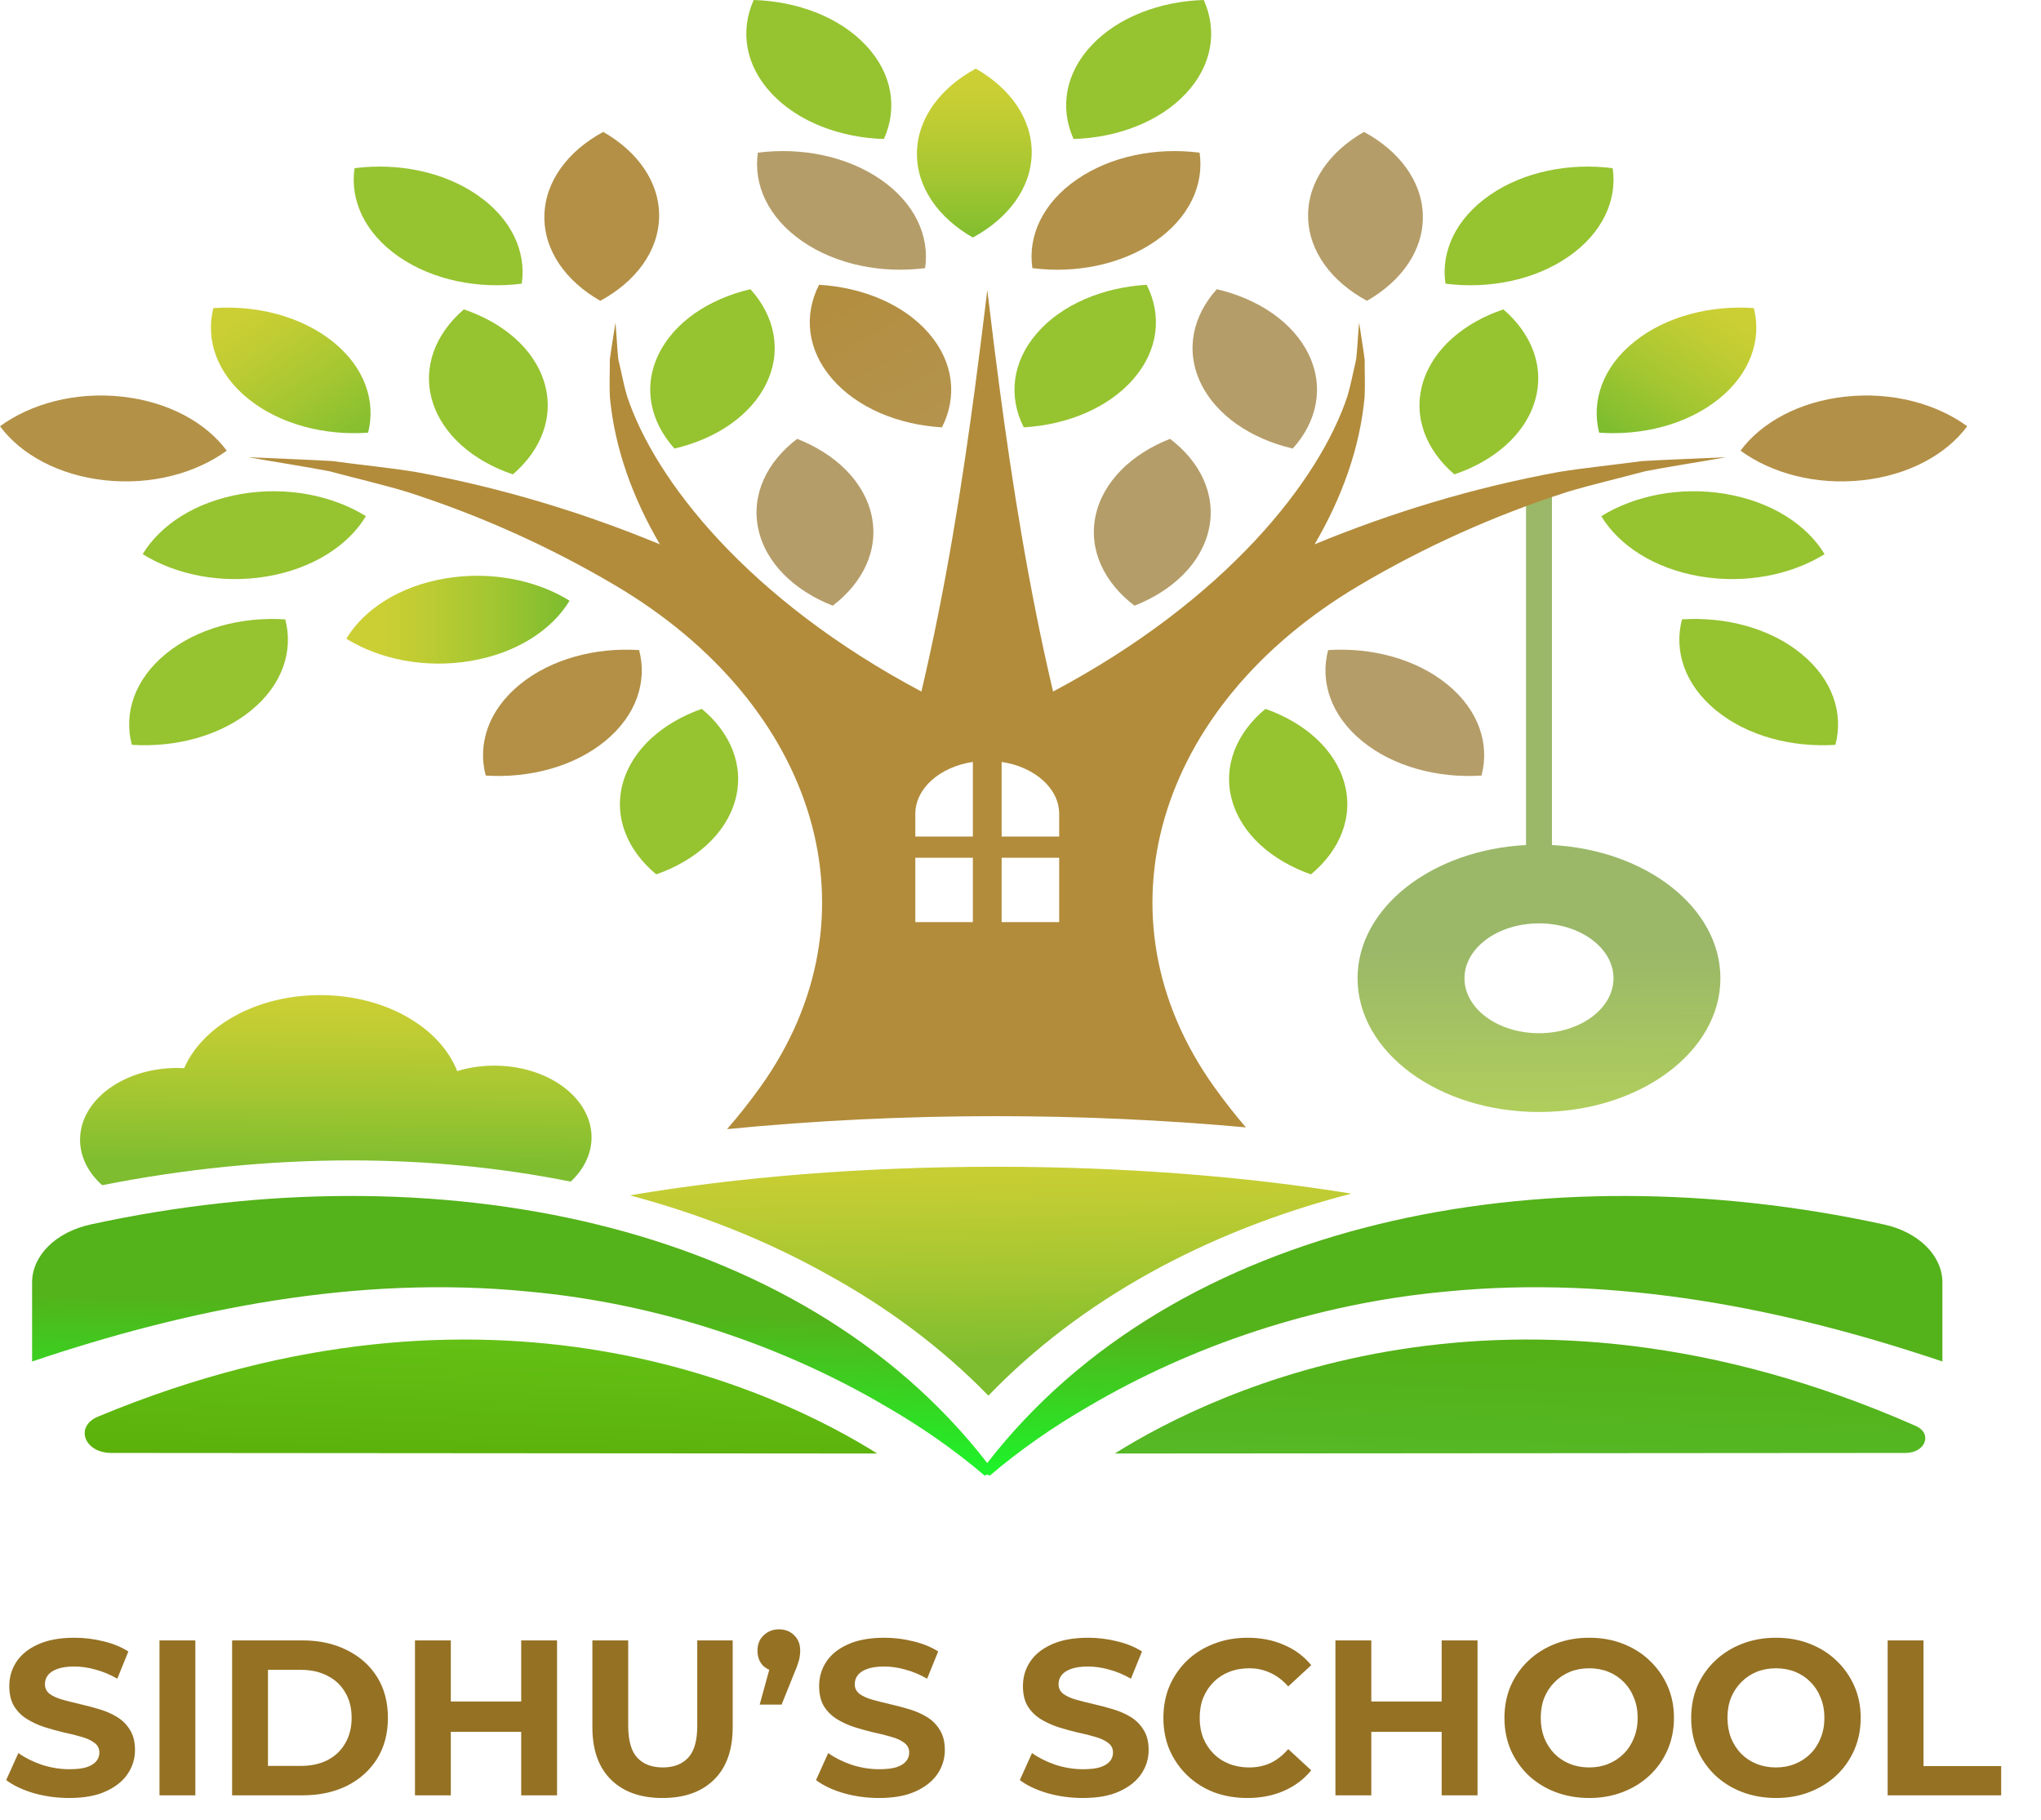 <svg width="83" height="74" viewBox="0 0 83 74" fill="none" xmlns="http://www.w3.org/2000/svg">
<path d="M2.817 73.108C2.313 73.108 1.83 73.042 1.368 72.91C0.906 72.772 0.534 72.595 0.252 72.379L0.747 71.281C1.017 71.473 1.335 71.632 1.701 71.758C2.073 71.878 2.448 71.938 2.826 71.938C3.114 71.938 3.345 71.911 3.519 71.857C3.699 71.797 3.831 71.716 3.915 71.614C3.999 71.512 4.041 71.395 4.041 71.263C4.041 71.095 3.975 70.963 3.843 70.867C3.711 70.765 3.537 70.684 3.321 70.624C3.105 70.558 2.865 70.498 2.601 70.444C2.343 70.384 2.082 70.312 1.818 70.228C1.56 70.144 1.323 70.036 1.107 69.904C0.891 69.772 0.714 69.598 0.576 69.382C0.444 69.166 0.378 68.89 0.378 68.554C0.378 68.194 0.474 67.867 0.666 67.573C0.864 67.273 1.158 67.036 1.548 66.862C1.944 66.682 2.439 66.592 3.033 66.592C3.429 66.592 3.819 66.64 4.203 66.736C4.587 66.826 4.926 66.964 5.22 67.15L4.77 68.257C4.476 68.089 4.182 67.966 3.888 67.888C3.594 67.804 3.306 67.762 3.024 67.762C2.742 67.762 2.511 67.795 2.331 67.861C2.151 67.927 2.022 68.014 1.944 68.122C1.866 68.224 1.827 68.344 1.827 68.482C1.827 68.644 1.893 68.776 2.025 68.878C2.157 68.974 2.331 69.052 2.547 69.112C2.763 69.172 3 69.232 3.258 69.292C3.522 69.352 3.783 69.421 4.041 69.499C4.305 69.577 4.545 69.682 4.761 69.814C4.977 69.946 5.151 70.12 5.283 70.336C5.421 70.552 5.49 70.825 5.49 71.155C5.49 71.509 5.391 71.833 5.193 72.127C4.995 72.421 4.698 72.658 4.302 72.838C3.912 73.018 3.417 73.108 2.817 73.108ZM6.486 73V66.7H7.944V73H6.486ZM9.439 73V66.7H12.301C12.985 66.7 13.588 66.832 14.11 67.096C14.632 67.354 15.04 67.717 15.334 68.185C15.628 68.653 15.775 69.208 15.775 69.85C15.775 70.486 15.628 71.041 15.334 71.515C15.04 71.983 14.632 72.349 14.11 72.613C13.588 72.871 12.985 73 12.301 73H9.439ZM10.897 71.803H12.229C12.649 71.803 13.012 71.725 13.318 71.569C13.63 71.407 13.87 71.179 14.038 70.885C14.212 70.591 14.299 70.246 14.299 69.85C14.299 69.448 14.212 69.103 14.038 68.815C13.87 68.521 13.63 68.296 13.318 68.14C13.012 67.978 12.649 67.897 12.229 67.897H10.897V71.803ZM21.195 66.7H22.653V73H21.195V66.7ZM18.333 73H16.875V66.7H18.333V73ZM21.303 70.417H18.225V69.184H21.303V70.417ZM26.942 73.108C26.049 73.108 25.349 72.859 24.846 72.361C24.341 71.863 24.09 71.152 24.09 70.228V66.7H25.547V70.174C25.547 70.774 25.671 71.206 25.916 71.47C26.163 71.734 26.508 71.866 26.951 71.866C27.395 71.866 27.741 71.734 27.986 71.47C28.233 71.206 28.355 70.774 28.355 70.174V66.7H29.796V70.228C29.796 71.152 29.544 71.863 29.04 72.361C28.535 72.859 27.837 73.108 26.942 73.108ZM30.894 69.31L31.488 67.15L31.686 67.969C31.428 67.969 31.215 67.894 31.047 67.744C30.885 67.588 30.804 67.378 30.804 67.114C30.804 66.856 30.888 66.649 31.056 66.493C31.224 66.331 31.431 66.25 31.677 66.25C31.929 66.25 32.136 66.331 32.298 66.493C32.46 66.649 32.541 66.856 32.541 67.114C32.541 67.192 32.535 67.27 32.523 67.348C32.517 67.42 32.496 67.507 32.46 67.609C32.43 67.711 32.379 67.846 32.307 68.014L31.785 69.31H30.894ZM35.75 73.108C35.246 73.108 34.763 73.042 34.301 72.91C33.839 72.772 33.467 72.595 33.185 72.379L33.68 71.281C33.95 71.473 34.268 71.632 34.634 71.758C35.006 71.878 35.381 71.938 35.759 71.938C36.047 71.938 36.278 71.911 36.452 71.857C36.632 71.797 36.764 71.716 36.848 71.614C36.932 71.512 36.974 71.395 36.974 71.263C36.974 71.095 36.908 70.963 36.776 70.867C36.644 70.765 36.47 70.684 36.254 70.624C36.038 70.558 35.798 70.498 35.534 70.444C35.276 70.384 35.015 70.312 34.751 70.228C34.493 70.144 34.256 70.036 34.04 69.904C33.824 69.772 33.647 69.598 33.509 69.382C33.377 69.166 33.311 68.89 33.311 68.554C33.311 68.194 33.407 67.867 33.599 67.573C33.797 67.273 34.091 67.036 34.481 66.862C34.877 66.682 35.372 66.592 35.966 66.592C36.362 66.592 36.752 66.64 37.136 66.736C37.52 66.826 37.859 66.964 38.153 67.15L37.703 68.257C37.409 68.089 37.115 67.966 36.821 67.888C36.527 67.804 36.239 67.762 35.957 67.762C35.675 67.762 35.444 67.795 35.264 67.861C35.084 67.927 34.955 68.014 34.877 68.122C34.799 68.224 34.76 68.344 34.76 68.482C34.76 68.644 34.826 68.776 34.958 68.878C35.09 68.974 35.264 69.052 35.48 69.112C35.696 69.172 35.933 69.232 36.191 69.292C36.455 69.352 36.716 69.421 36.974 69.499C37.238 69.577 37.478 69.682 37.694 69.814C37.91 69.946 38.084 70.12 38.216 70.336C38.354 70.552 38.423 70.825 38.423 71.155C38.423 71.509 38.324 71.833 38.126 72.127C37.928 72.421 37.631 72.658 37.235 72.838C36.845 73.018 36.35 73.108 35.75 73.108ZM44.038 73.108C43.534 73.108 43.051 73.042 42.589 72.91C42.127 72.772 41.755 72.595 41.473 72.379L41.968 71.281C42.238 71.473 42.556 71.632 42.922 71.758C43.294 71.878 43.669 71.938 44.047 71.938C44.335 71.938 44.566 71.911 44.74 71.857C44.92 71.797 45.052 71.716 45.136 71.614C45.22 71.512 45.262 71.395 45.262 71.263C45.262 71.095 45.196 70.963 45.064 70.867C44.932 70.765 44.758 70.684 44.542 70.624C44.326 70.558 44.086 70.498 43.822 70.444C43.564 70.384 43.303 70.312 43.039 70.228C42.781 70.144 42.544 70.036 42.328 69.904C42.112 69.772 41.935 69.598 41.797 69.382C41.665 69.166 41.599 68.89 41.599 68.554C41.599 68.194 41.695 67.867 41.887 67.573C42.085 67.273 42.379 67.036 42.769 66.862C43.165 66.682 43.66 66.592 44.254 66.592C44.65 66.592 45.04 66.64 45.424 66.736C45.808 66.826 46.147 66.964 46.441 67.15L45.991 68.257C45.697 68.089 45.403 67.966 45.109 67.888C44.815 67.804 44.527 67.762 44.245 67.762C43.963 67.762 43.732 67.795 43.552 67.861C43.372 67.927 43.243 68.014 43.165 68.122C43.087 68.224 43.048 68.344 43.048 68.482C43.048 68.644 43.114 68.776 43.246 68.878C43.378 68.974 43.552 69.052 43.768 69.112C43.984 69.172 44.221 69.232 44.479 69.292C44.743 69.352 45.004 69.421 45.262 69.499C45.526 69.577 45.766 69.682 45.982 69.814C46.198 69.946 46.372 70.12 46.504 70.336C46.642 70.552 46.711 70.825 46.711 71.155C46.711 71.509 46.612 71.833 46.414 72.127C46.216 72.421 45.919 72.658 45.523 72.838C45.133 73.018 44.638 73.108 44.038 73.108ZM50.722 73.108C50.236 73.108 49.783 73.03 49.363 72.874C48.949 72.712 48.589 72.484 48.283 72.19C47.977 71.896 47.737 71.551 47.563 71.155C47.395 70.759 47.311 70.324 47.311 69.85C47.311 69.376 47.395 68.941 47.563 68.545C47.737 68.149 47.977 67.804 48.283 67.51C48.595 67.216 48.958 66.991 49.372 66.835C49.786 66.673 50.239 66.592 50.731 66.592C51.277 66.592 51.769 66.688 52.207 66.88C52.651 67.066 53.023 67.342 53.323 67.708L52.387 68.572C52.171 68.326 51.931 68.143 51.667 68.023C51.403 67.897 51.115 67.834 50.803 67.834C50.509 67.834 50.239 67.882 49.993 67.978C49.747 68.074 49.534 68.212 49.354 68.392C49.174 68.572 49.033 68.785 48.931 69.031C48.835 69.277 48.787 69.55 48.787 69.85C48.787 70.15 48.835 70.423 48.931 70.669C49.033 70.915 49.174 71.128 49.354 71.308C49.534 71.488 49.747 71.626 49.993 71.722C50.239 71.818 50.509 71.866 50.803 71.866C51.115 71.866 51.403 71.806 51.667 71.686C51.931 71.56 52.171 71.371 52.387 71.119L53.323 71.983C53.023 72.349 52.651 72.628 52.207 72.82C51.769 73.012 51.274 73.108 50.722 73.108ZM58.627 66.7H60.086V73H58.627V66.7ZM55.766 73H54.307V66.7H55.766V73ZM58.736 70.417H55.657V69.184H58.736V70.417ZM64.636 73.108C64.138 73.108 63.676 73.027 63.25 72.865C62.83 72.703 62.464 72.475 62.152 72.181C61.846 71.887 61.606 71.542 61.432 71.146C61.264 70.75 61.18 70.318 61.18 69.85C61.18 69.382 61.264 68.95 61.432 68.554C61.606 68.158 61.849 67.813 62.161 67.519C62.473 67.225 62.839 66.997 63.259 66.835C63.679 66.673 64.135 66.592 64.627 66.592C65.125 66.592 65.581 66.673 65.995 66.835C66.415 66.997 66.778 67.225 67.084 67.519C67.396 67.813 67.639 68.158 67.813 68.554C67.987 68.944 68.074 69.376 68.074 69.85C68.074 70.318 67.987 70.753 67.813 71.155C67.639 71.551 67.396 71.896 67.084 72.19C66.778 72.478 66.415 72.703 65.995 72.865C65.581 73.027 65.128 73.108 64.636 73.108ZM64.627 71.866C64.909 71.866 65.167 71.818 65.401 71.722C65.641 71.626 65.851 71.488 66.031 71.308C66.211 71.128 66.349 70.915 66.445 70.669C66.547 70.423 66.598 70.15 66.598 69.85C66.598 69.55 66.547 69.277 66.445 69.031C66.349 68.785 66.211 68.572 66.031 68.392C65.857 68.212 65.65 68.074 65.41 67.978C65.17 67.882 64.909 67.834 64.627 67.834C64.345 67.834 64.084 67.882 63.844 67.978C63.61 68.074 63.403 68.212 63.223 68.392C63.043 68.572 62.902 68.785 62.8 69.031C62.704 69.277 62.656 69.55 62.656 69.85C62.656 70.144 62.704 70.417 62.8 70.669C62.902 70.915 63.04 71.128 63.214 71.308C63.394 71.488 63.604 71.626 63.844 71.722C64.084 71.818 64.345 71.866 64.627 71.866ZM72.23 73.108C71.732 73.108 71.27 73.027 70.844 72.865C70.424 72.703 70.058 72.475 69.746 72.181C69.44 71.887 69.2 71.542 69.026 71.146C68.858 70.75 68.774 70.318 68.774 69.85C68.774 69.382 68.858 68.95 69.026 68.554C69.2 68.158 69.443 67.813 69.755 67.519C70.067 67.225 70.433 66.997 70.853 66.835C71.273 66.673 71.729 66.592 72.221 66.592C72.719 66.592 73.175 66.673 73.589 66.835C74.009 66.997 74.372 67.225 74.678 67.519C74.99 67.813 75.233 68.158 75.407 68.554C75.581 68.944 75.668 69.376 75.668 69.85C75.668 70.318 75.581 70.753 75.407 71.155C75.233 71.551 74.99 71.896 74.678 72.19C74.372 72.478 74.009 72.703 73.589 72.865C73.175 73.027 72.722 73.108 72.23 73.108ZM72.221 71.866C72.503 71.866 72.761 71.818 72.995 71.722C73.235 71.626 73.445 71.488 73.625 71.308C73.805 71.128 73.943 70.915 74.039 70.669C74.141 70.423 74.192 70.15 74.192 69.85C74.192 69.55 74.141 69.277 74.039 69.031C73.943 68.785 73.805 68.572 73.625 68.392C73.451 68.212 73.244 68.074 73.004 67.978C72.764 67.882 72.503 67.834 72.221 67.834C71.939 67.834 71.678 67.882 71.438 67.978C71.204 68.074 70.997 68.212 70.817 68.392C70.637 68.572 70.496 68.785 70.394 69.031C70.298 69.277 70.25 69.55 70.25 69.85C70.25 70.144 70.298 70.417 70.394 70.669C70.496 70.915 70.634 71.128 70.808 71.308C70.988 71.488 71.198 71.626 71.438 71.722C71.678 71.818 71.939 71.866 72.221 71.866ZM76.764 73V66.7H78.222V71.812H81.381V73H76.764Z" fill="url(#paint0_linear_194_332)"/>
<path d="M63.112 34.36V19.732H62.058V34.36C58.23 34.56 55.207 36.906 55.207 39.778C55.207 42.781 58.51 45.215 62.585 45.215C66.66 45.215 69.963 42.781 69.963 39.778C69.963 36.906 66.939 34.56 63.112 34.36ZM62.585 42.011C60.911 42.011 59.555 41.011 59.555 39.778C59.555 38.545 60.912 37.545 62.585 37.545C64.258 37.545 65.615 38.545 65.615 39.778C65.615 41.011 64.258 42.011 62.585 42.011Z" fill="url(#paint1_linear_194_332)"/>
<path d="M29.901 32.53C30.28 31.153 29.715 29.799 28.54 28.823C26.942 29.385 25.706 30.469 25.327 31.847C24.948 33.224 25.513 34.577 26.688 35.553C28.286 34.992 29.522 33.907 29.901 32.53Z" fill="url(#paint2_linear_194_332)"/>
<path d="M19.147 26.873C21.005 26.557 22.443 25.617 23.162 24.425C21.807 23.585 19.956 23.205 18.098 23.522C16.24 23.838 14.802 24.777 14.083 25.97C15.438 26.809 17.289 27.189 19.147 26.873Z" fill="url(#paint3_linear_194_332)"/>
<path d="M10.866 23.436C12.724 23.12 14.162 22.18 14.881 20.988C13.526 20.149 11.675 19.769 9.817 20.085C7.959 20.401 6.521 21.34 5.802 22.533C7.157 23.372 9.008 23.752 10.866 23.436Z" fill="url(#paint4_linear_194_332)"/>
<path d="M4.273 19.529C6.16 19.732 7.963 19.242 9.22 18.324C8.371 17.179 6.834 16.329 4.947 16.126C3.06 15.923 1.258 16.414 0 17.332C0.849 18.477 2.386 19.327 4.273 19.529Z" fill="url(#paint5_linear_194_332)"/>
<path d="M10.102 16.221C11.389 17.258 13.207 17.718 14.969 17.593C15.294 16.311 14.832 14.936 13.544 13.899C12.257 12.863 10.44 12.402 8.677 12.527C8.353 13.81 8.815 15.185 10.102 16.221Z" fill="url(#paint6_linear_194_332)"/>
<path d="M17.58 16.302C17.988 17.675 19.247 18.745 20.856 19.289C22.01 18.299 22.547 16.94 22.139 15.567C21.732 14.194 20.473 13.124 18.864 12.58C17.71 13.569 17.173 14.929 17.58 16.302Z" fill="url(#paint7_linear_194_332)"/>
<path d="M16.223 10.441C17.615 11.402 19.474 11.758 21.218 11.534C21.408 10.236 20.805 8.892 19.413 7.931C18.022 6.97 16.162 6.614 14.418 6.839C14.227 8.136 14.831 9.48 16.223 10.441Z" fill="url(#paint8_linear_194_332)"/>
<path d="M31.378 3.803C32.462 4.959 34.176 5.598 35.945 5.652C36.504 4.414 36.302 3.005 35.218 1.849C34.135 0.692 32.42 0.053 30.651 0C30.093 1.238 30.295 2.646 31.378 3.803Z" fill="url(#paint9_linear_194_332)"/>
<path d="M32.626 9.81C34.017 10.771 35.877 11.127 37.621 10.902C37.811 9.605 37.207 8.26 35.816 7.3C34.425 6.339 32.565 5.983 30.82 6.208C30.631 7.505 31.234 8.849 32.626 9.81Z" fill="url(#paint10_linear_194_332)"/>
<path d="M26.772 14.429C26.14 15.755 26.448 17.153 27.43 18.239C29.117 17.844 30.544 16.895 31.175 15.569C31.807 14.243 31.499 12.845 30.517 11.759C28.829 12.154 27.403 13.104 26.772 14.429Z" fill="url(#paint11_linear_194_332)"/>
<path d="M30.836 21.502C31.131 22.891 32.301 24.015 33.864 24.628C35.096 23.691 35.742 22.357 35.446 20.969C35.15 19.581 33.98 18.457 32.418 17.844C31.186 18.78 30.54 20.114 30.836 21.502Z" fill="url(#paint12_linear_194_332)"/>
<path d="M33.837 15.4C34.859 16.586 36.54 17.273 38.305 17.376C38.928 16.155 38.799 14.742 37.776 13.556C36.754 12.37 35.073 11.683 33.308 11.58C32.685 12.801 32.814 14.214 33.837 15.4Z" fill="url(#paint13_linear_194_332)"/>
<path d="M22.138 8.775C22.113 10.18 23.01 11.433 24.411 12.231C25.839 11.46 26.779 10.225 26.804 8.82C26.829 7.414 25.932 6.162 24.531 5.364C23.104 6.135 22.163 7.37 22.138 8.775Z" fill="url(#paint14_linear_194_332)"/>
<path d="M37.289 6.202C37.265 7.607 38.162 8.86 39.562 9.658C40.99 8.887 41.931 7.652 41.956 6.247C41.98 4.841 41.083 3.589 39.683 2.791C38.255 3.562 37.314 4.797 37.289 6.202Z" fill="url(#paint15_linear_194_332)"/>
<path d="M24.604 30.136C25.881 29.092 26.328 27.714 25.991 26.433C24.227 26.318 22.414 26.789 21.138 27.833C19.861 28.876 19.414 30.254 19.752 31.535C21.515 31.65 23.328 31.179 24.604 30.136Z" fill="url(#paint16_linear_194_332)"/>
<path d="M48.225 3.803C47.142 4.959 45.427 5.598 43.658 5.652C43.099 4.414 43.302 3.005 44.385 1.849C45.468 0.692 47.184 0.053 48.952 0C49.511 1.238 49.309 2.646 48.225 3.803Z" fill="url(#paint17_linear_194_332)"/>
<path d="M46.978 9.81C45.586 10.771 43.726 11.127 41.983 10.902C41.793 9.605 42.396 8.26 43.788 7.3C45.179 6.339 47.039 5.983 48.783 6.208C48.973 7.505 48.37 8.849 46.978 9.81Z" fill="url(#paint18_linear_194_332)"/>
<path d="M46.101 15.4C45.078 16.586 43.398 17.273 41.633 17.376C41.01 16.155 41.139 14.742 42.162 13.556C43.184 12.37 44.865 11.683 46.63 11.58C47.253 12.801 47.123 14.214 46.101 15.4Z" fill="url(#paint19_linear_194_332)"/>
<path d="M10.213 28.886C11.49 27.842 11.938 26.465 11.6 25.184C9.836 25.069 8.023 25.539 6.747 26.583C5.471 27.627 5.023 29.004 5.361 30.285C7.124 30.4 8.937 29.93 10.213 28.886Z" fill="url(#paint20_linear_194_332)"/>
<path d="M50.099 32.53C49.72 31.153 50.285 29.799 51.46 28.823C53.058 29.385 54.294 30.469 54.673 31.847C55.052 33.224 54.487 34.577 53.312 35.553C51.714 34.992 50.478 33.907 50.099 32.53Z" fill="url(#paint21_linear_194_332)"/>
<path d="M69.135 23.436C67.276 23.12 65.839 22.18 65.119 20.988C66.475 20.149 68.326 19.769 70.184 20.085C72.041 20.401 73.479 21.34 74.199 22.533C72.843 23.372 70.992 23.752 69.135 23.436Z" fill="url(#paint22_linear_194_332)"/>
<path d="M75.727 19.529C73.84 19.732 72.037 19.242 70.78 18.324C71.629 17.179 73.166 16.329 75.053 16.126C76.94 15.923 78.743 16.414 80 17.332C79.151 18.477 77.614 19.327 75.727 19.529Z" fill="url(#paint23_linear_194_332)"/>
<path d="M69.898 16.221C68.611 17.258 66.793 17.718 65.031 17.593C64.707 16.311 65.168 14.936 66.456 13.899C67.743 12.863 69.561 12.402 71.323 12.527C71.647 13.81 71.185 15.185 69.898 16.221Z" fill="url(#paint24_linear_194_332)"/>
<path d="M62.419 16.302C62.012 17.675 60.753 18.745 59.144 19.289C57.99 18.299 57.453 16.94 57.861 15.567C58.268 14.194 59.527 13.124 61.136 12.58C62.29 13.569 62.827 14.929 62.419 16.302Z" fill="url(#paint25_linear_194_332)"/>
<path d="M63.777 10.441C62.386 11.402 60.526 11.758 58.782 11.534C58.592 10.236 59.196 8.892 60.587 7.931C61.978 6.97 63.838 6.614 65.582 6.839C65.772 8.136 65.169 9.48 63.777 10.441Z" fill="url(#paint26_linear_194_332)"/>
<path d="M53.228 14.429C53.86 15.755 53.552 17.153 52.571 18.239C50.883 17.844 49.457 16.895 48.825 15.569C48.194 14.243 48.502 12.845 49.484 11.759C51.171 12.154 52.597 13.104 53.228 14.429Z" fill="url(#paint27_linear_194_332)"/>
<path d="M49.164 21.502C48.868 22.891 47.699 24.015 46.136 24.628C44.904 23.691 44.258 22.357 44.554 20.969C44.85 19.581 46.019 18.457 47.582 17.844C48.814 18.78 49.46 20.114 49.164 21.502Z" fill="url(#paint28_linear_194_332)"/>
<path d="M57.862 8.775C57.887 10.18 56.99 11.433 55.589 12.231C54.161 11.46 53.22 10.225 53.196 8.82C53.171 7.414 54.068 6.162 55.469 5.364C56.897 6.135 57.837 7.37 57.862 8.775Z" fill="url(#paint29_linear_194_332)"/>
<path d="M55.396 30.136C54.119 29.092 53.672 27.714 54.01 26.433C55.773 26.318 57.586 26.789 58.862 27.833C60.138 28.876 60.586 30.254 60.248 31.535C58.485 31.65 56.673 31.179 55.396 30.136Z" fill="url(#paint30_linear_194_332)"/>
<path d="M69.787 28.886C68.51 27.842 68.063 26.465 68.401 25.184C70.164 25.069 71.977 25.539 73.253 26.583C74.529 27.627 74.977 29.004 74.639 30.285C72.876 30.4 71.063 29.93 69.787 28.886Z" fill="url(#paint31_linear_194_332)"/>
<path d="M66.78 18.747C65.675 18.899 64.478 19.015 63.384 19.192C59.899 19.832 56.582 20.841 53.46 22.133C54.569 20.238 55.296 18.23 55.492 16.165C55.521 15.665 55.492 15.13 55.497 14.627C55.453 14.269 55.325 13.492 55.271 13.115C55.231 13.477 55.197 14.266 55.148 14.62C55.035 15.098 54.937 15.626 54.8 16.092C53.671 19.525 49.867 24.379 42.825 28.119C41.833 23.916 41.161 19.644 40.646 15.76C40.483 14.541 40.341 13.369 40.204 12.24C40.184 12.088 40.17 11.94 40.15 11.791C40.13 11.94 40.115 12.088 40.096 12.24C39.959 13.369 39.811 14.54 39.65 15.76C39.134 19.644 38.462 23.916 37.47 28.119C30.428 24.379 26.624 19.525 25.495 16.092C25.358 15.626 25.265 15.098 25.147 14.62C25.103 14.266 25.064 13.477 25.029 13.115C24.97 13.492 24.843 14.269 24.799 14.627C24.803 15.13 24.774 15.665 24.803 16.165C25 18.23 25.726 20.237 26.835 22.133C23.714 20.841 20.396 19.832 16.912 19.192C15.822 19.015 14.624 18.899 13.515 18.747C12.71 18.7 10.949 18.628 10.105 18.592C10.895 18.736 12.627 19.008 13.403 19.163C14.423 19.438 15.562 19.702 16.558 20.002C19.606 20.983 22.433 22.274 25.015 23.8C33.299 28.694 35.87 37.284 30.919 44.2C30.489 44.8 30.038 45.37 29.566 45.912C33.065 45.567 36.758 45.384 40.503 45.384C43.974 45.384 47.398 45.543 50.666 45.84C50.218 45.32 49.79 44.773 49.381 44.2C44.425 37.284 47.001 28.694 55.281 23.8C57.862 22.274 60.689 20.982 63.737 20.002C64.738 19.702 65.876 19.438 66.897 19.163C67.672 19.007 69.4 18.736 70.19 18.592C69.346 18.628 67.589 18.7 66.78 18.747ZM39.563 37.494H37.223V34.877H39.563V37.494ZM39.563 34.015H37.223V33.093C37.223 32.05 38.228 31.18 39.563 30.98V34.015ZM43.073 37.494H40.733V34.877H43.073V37.494ZM43.073 34.015H40.733V30.98C42.068 31.18 43.073 32.05 43.073 33.093V34.015Z" fill="url(#paint32_linear_194_332)"/>
<path d="M77.906 57.98C61.403 50.707 49.35 56.58 45.334 59.101L77.491 59.078C78.302 59.077 78.602 58.287 77.906 57.98Z" fill="url(#paint33_linear_194_332)"/>
<path d="M23.209 48.046C23.738 47.55 24.056 46.926 24.056 46.246C24.056 44.636 22.285 43.33 20.1 43.33C19.566 43.33 19.057 43.409 18.592 43.551C17.892 41.767 15.664 40.462 13.018 40.462C10.43 40.462 8.239 41.711 7.489 43.435C7.397 43.43 7.305 43.424 7.212 43.424C5.027 43.424 3.256 44.73 3.256 46.34C3.256 47.043 3.593 47.687 4.155 48.191C7.528 47.524 10.928 47.183 14.275 47.183C17.393 47.183 20.385 47.478 23.209 48.046Z" fill="url(#paint34_linear_194_332)"/>
<path d="M40.195 56.748C43.929 52.875 49.011 50.07 54.955 48.534C50.703 47.842 45.773 47.441 40.503 47.441C35.054 47.441 29.962 47.867 25.615 48.604C28.503 49.373 31.184 50.444 33.601 51.794C36.097 53.158 38.315 54.819 40.195 56.748Z" fill="url(#paint35_linear_194_332)"/>
<path d="M76.611 49.788C62.676 46.752 47.825 49.58 40.148 59.488C32.471 49.579 17.62 46.751 3.685 49.788C2.272 50.095 1.305 51.056 1.305 52.141V55.359C7.64 53.224 14.528 51.829 21.493 52.516C26.802 53.002 31.837 54.719 36.025 57.184C37.473 58.018 38.83 58.966 40.043 60C40.043 60 40.089 59.979 40.148 59.953C40.207 59.979 40.252 60 40.252 60C41.465 58.966 42.823 58.018 44.27 57.184C48.458 54.719 53.494 53.002 58.803 52.516C65.767 51.829 72.655 53.224 78.99 55.359V52.141C78.99 51.056 78.023 50.095 76.611 49.788Z" fill="url(#paint36_linear_194_332)"/>
<path d="M3.986 57.601C20.035 50.917 31.729 56.626 35.674 59.101L4.522 59.078C3.424 59.077 3.03 57.999 3.986 57.601Z" fill="url(#paint37_linear_194_332)"/>
<defs>
<linearGradient id="paint0_linear_194_332" x1="0" y1="68.5" x2="83" y2="68.5" gradientUnits="userSpaceOnUse">
<stop stop-color="#957124"/>
<stop offset="1" stop-color="#957124"/>
</linearGradient>
<linearGradient id="paint1_linear_194_332" x1="62.48" y1="19.763" x2="62.582" y2="55.715" gradientUnits="userSpaceOnUse">
<stop offset="0.523" stop-color="#9AB868"/>
<stop offset="0.987" stop-color="#D1EF4A"/>
</linearGradient>
<linearGradient id="paint2_linear_194_332" x1="27" y1="35.751" x2="27.548" y2="29.901" gradientUnits="userSpaceOnUse">
<stop offset="1" stop-color="#96C330"/>
</linearGradient>
<linearGradient id="paint3_linear_194_332" x1="14.082" y1="25.197" x2="23.162" y2="25.197" gradientUnits="userSpaceOnUse">
<stop offset="0.148" stop-color="#CBCF34"/>
<stop offset="0.331" stop-color="#C0CC33"/>
<stop offset="0.654" stop-color="#A2C631"/>
<stop offset="0.987" stop-color="#7DBD2F"/>
</linearGradient>
<linearGradient id="paint4_linear_194_332" x1="2.745" y1="23.068" x2="15.57" y2="19.002" gradientUnits="userSpaceOnUse">
<stop offset="1" stop-color="#96C330"/>
</linearGradient>
<linearGradient id="paint5_linear_194_332" x1="0.221" y1="17.234" x2="9.168" y2="19.463" gradientUnits="userSpaceOnUse">
<stop offset="1" stop-color="#B39147"/>
</linearGradient>
<linearGradient id="paint6_linear_194_332" x1="8.316" y1="12.153" x2="13.082" y2="19.427" gradientUnits="userSpaceOnUse">
<stop offset="0.148" stop-color="#CBCF34"/>
<stop offset="0.331" stop-color="#C0CC33"/>
<stop offset="0.654" stop-color="#A2C631"/>
<stop offset="0.987" stop-color="#7DBD2F"/>
</linearGradient>
<linearGradient id="paint7_linear_194_332" x1="18.675" y1="12.185" x2="19.858" y2="19.077" gradientUnits="userSpaceOnUse">
<stop offset="1" stop-color="#96C330"/>
</linearGradient>
<linearGradient id="paint8_linear_194_332" x1="14.031" y1="6.174" x2="19.456" y2="14.118" gradientUnits="userSpaceOnUse">
<stop offset="0.996" stop-color="#96C330"/>
</linearGradient>
<linearGradient id="paint9_linear_194_332" x1="30.227" y1="-0.664" x2="33.999" y2="7.225" gradientUnits="userSpaceOnUse">
<stop offset="0.996" stop-color="#96C330"/>
</linearGradient>
<linearGradient id="paint10_linear_194_332" x1="33.899" y1="5.111" x2="34.205" y2="11.139" gradientUnits="userSpaceOnUse">
<stop offset="1" stop-color="#B59D69"/>
</linearGradient>
<linearGradient id="paint11_linear_194_332" x1="29.129" y1="10.591" x2="28.993" y2="17.692" gradientUnits="userSpaceOnUse">
<stop offset="0.996" stop-color="#96C330"/>
</linearGradient>
<linearGradient id="paint12_linear_194_332" x1="32.39" y1="18.122" x2="33.217" y2="24.433" gradientUnits="userSpaceOnUse">
<stop offset="1" stop-color="#B59D69"/>
</linearGradient>
<linearGradient id="paint13_linear_194_332" x1="31.748" y1="10.604" x2="36.745" y2="19.385" gradientUnits="userSpaceOnUse">
<stop stop-color="#B28C3B"/>
<stop offset="1" stop-color="#B4944F"/>
</linearGradient>
<linearGradient id="paint14_linear_194_332" x1="24.7" y1="5.56" x2="24.445" y2="12.205" gradientUnits="userSpaceOnUse">
<stop offset="1" stop-color="#B39046"/>
</linearGradient>
<linearGradient id="paint15_linear_194_332" x1="39.623" y1="2.365" x2="39.623" y2="10.016" gradientUnits="userSpaceOnUse">
<stop offset="0.148" stop-color="#CBCF34"/>
<stop offset="0.331" stop-color="#C0CC33"/>
<stop offset="0.654" stop-color="#A2C631"/>
<stop offset="0.987" stop-color="#7DBD2F"/>
</linearGradient>
<linearGradient id="paint16_linear_194_332" x1="20.367" y1="30.766" x2="24.237" y2="25.695" gradientUnits="userSpaceOnUse">
<stop offset="1" stop-color="#B39046"/>
</linearGradient>
<linearGradient id="paint17_linear_194_332" x1="46.702" y1="-1.204" x2="46.361" y2="5.172" gradientUnits="userSpaceOnUse">
<stop offset="1" stop-color="#96C330"/>
</linearGradient>
<linearGradient id="paint18_linear_194_332" x1="45.008" y1="4.547" x2="45.314" y2="10.575" gradientUnits="userSpaceOnUse">
<stop offset="1" stop-color="#B39149"/>
</linearGradient>
<linearGradient id="paint19_linear_194_332" x1="44.492" y1="10.538" x2="44.152" y2="17.374" gradientUnits="userSpaceOnUse">
<stop offset="0.996" stop-color="#96C330"/>
</linearGradient>
<linearGradient id="paint20_linear_194_332" x1="5.252" y1="27.735" x2="11.708" y2="27.735" gradientUnits="userSpaceOnUse">
<stop offset="0.996" stop-color="#96C330"/>
</linearGradient>
<linearGradient id="paint21_linear_194_332" x1="53.026" y1="35.252" x2="52.614" y2="31.619" gradientUnits="userSpaceOnUse">
<stop offset="1" stop-color="#96C330"/>
</linearGradient>
<linearGradient id="paint22_linear_194_332" x1="74.596" y1="22.73" x2="65.711" y2="19.516" gradientUnits="userSpaceOnUse">
<stop offset="1" stop-color="#96C330"/>
</linearGradient>
<linearGradient id="paint23_linear_194_332" x1="77.689" y1="17.481" x2="66.165" y2="20.682" gradientUnits="userSpaceOnUse">
<stop offset="1" stop-color="#B39047"/>
</linearGradient>
<linearGradient id="paint24_linear_194_332" x1="71.598" y1="12.193" x2="67.271" y2="18.87" gradientUnits="userSpaceOnUse">
<stop offset="0.148" stop-color="#CBCF34"/>
<stop offset="0.331" stop-color="#C0CC33"/>
<stop offset="0.654" stop-color="#A2C631"/>
<stop offset="0.987" stop-color="#7DBD2F"/>
</linearGradient>
<linearGradient id="paint25_linear_194_332" x1="60.062" y1="10.933" x2="60.13" y2="18.953" gradientUnits="userSpaceOnUse">
<stop offset="1" stop-color="#96C330"/>
</linearGradient>
<linearGradient id="paint26_linear_194_332" x1="62.541" y1="5.909" x2="62.2" y2="11.641" gradientUnits="userSpaceOnUse">
<stop offset="0.996" stop-color="#96C330"/>
</linearGradient>
<linearGradient id="paint27_linear_194_332" x1="51.404" y1="10.882" x2="51.064" y2="17.718" gradientUnits="userSpaceOnUse">
<stop offset="0.996" stop-color="#B59D69"/>
</linearGradient>
<linearGradient id="paint28_linear_194_332" x1="47.223" y1="18.219" x2="46.814" y2="24.463" gradientUnits="userSpaceOnUse">
<stop offset="1" stop-color="#B59D69"/>
</linearGradient>
<linearGradient id="paint29_linear_194_332" x1="55.365" y1="5.543" x2="55.518" y2="11.147" gradientUnits="userSpaceOnUse">
<stop offset="1" stop-color="#B59D69"/>
</linearGradient>
<linearGradient id="paint30_linear_194_332" x1="58.73" y1="30.36" x2="55.697" y2="25.56" gradientUnits="userSpaceOnUse">
<stop offset="1" stop-color="#B59D69"/>
</linearGradient>
<linearGradient id="paint31_linear_194_332" x1="72.606" y1="30.884" x2="71.558" y2="25.29" gradientUnits="userSpaceOnUse">
<stop offset="0.996" stop-color="#96C330"/>
</linearGradient>
<linearGradient id="paint32_linear_194_332" x1="40.154" y1="19.826" x2="40.256" y2="55.778" gradientUnits="userSpaceOnUse">
<stop offset="0.987" stop-color="#B28C3B"/>
</linearGradient>
<linearGradient id="paint33_linear_194_332" x1="62.509" y1="46.842" x2="62.05" y2="61.373" gradientUnits="userSpaceOnUse">
<stop stop-color="#52A400"/>
<stop offset="0.987" stop-color="#55BB2A"/>
</linearGradient>
<linearGradient id="paint34_linear_194_332" x1="13.763" y1="39.239" x2="13.695" y2="47.536" gradientUnits="userSpaceOnUse">
<stop offset="0.148" stop-color="#CBCF34"/>
<stop offset="0.331" stop-color="#C0CC33"/>
<stop offset="0.654" stop-color="#A2C631"/>
<stop offset="0.987" stop-color="#7DBD2F"/>
</linearGradient>
<linearGradient id="paint35_linear_194_332" x1="40.207" y1="45.467" x2="40.343" y2="55.424" gradientUnits="userSpaceOnUse">
<stop offset="0.148" stop-color="#CBCF34"/>
<stop offset="0.331" stop-color="#C0CC33"/>
<stop offset="0.654" stop-color="#A2C631"/>
<stop offset="0.987" stop-color="#7DBD2F"/>
</linearGradient>
<linearGradient id="paint36_linear_194_332" x1="40.588" y1="46.15" x2="40.129" y2="60.681" gradientUnits="userSpaceOnUse">
<stop offset="0.523" stop-color="#54B21A"/>
<stop offset="0.987" stop-color="#18FA2B"/>
</linearGradient>
<linearGradient id="paint37_linear_194_332" x1="20.325" y1="45.51" x2="19.866" y2="60.041" gradientUnits="userSpaceOnUse">
<stop stop-color="#74DA2A"/>
<stop offset="0.987" stop-color="#5AB009"/>
</linearGradient>
</defs>
</svg>
